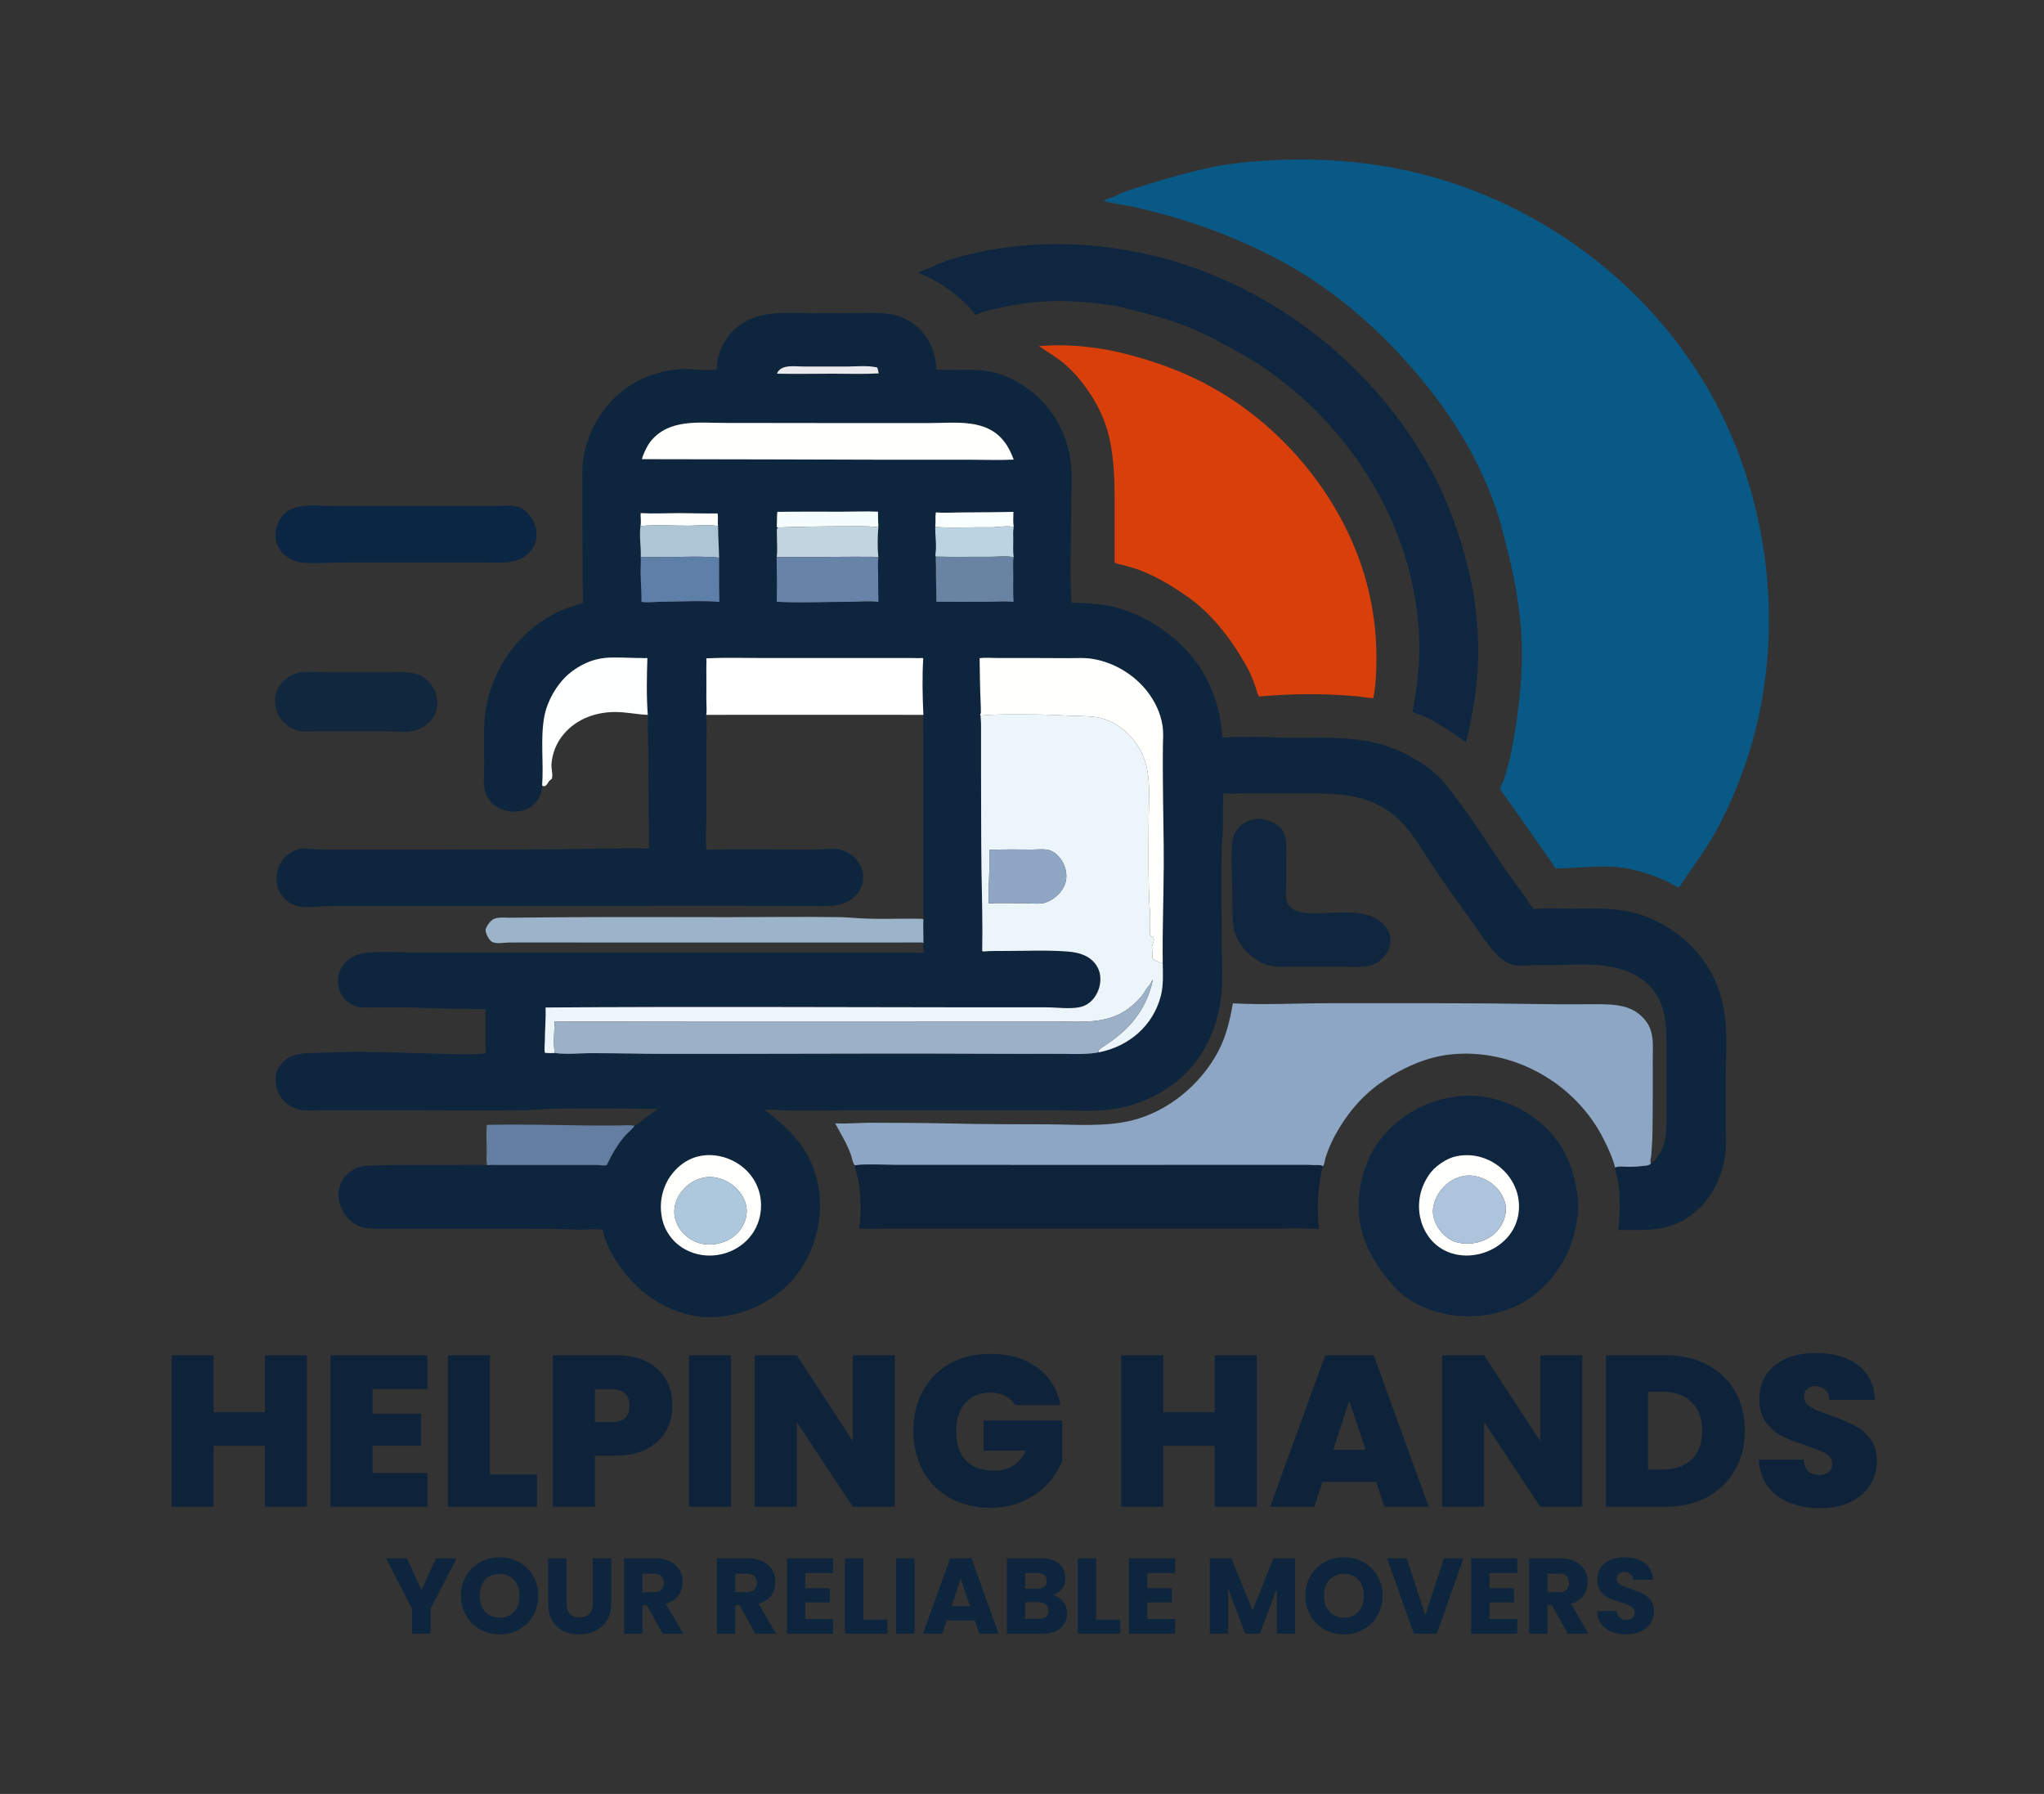 <svg xmlns="http://www.w3.org/2000/svg" version="1.1" xmlns:xlink="http://www.w3.org/1999/xlink" viewBox="0 0 14.278 12.53"><rect x="0" y="0" width="14.278" height="12.53" fill="#333333" stroke="none"/><g transform="matrix(1,0,0,1,1.114,9.45)"><g clip-path="url(#SvgjsClipPath1001)"><g clip-path="url(#SvgjsClipPath100000a748fc-9151-41f7-aad4-e041cbfbd384)"><path d=" M 0.807 -4.567 C 0.811 -4.658 0.887 -4.733 0.974 -4.752 C 1.027 -4.763 1.088 -4.755 1.142 -4.755 C 1.253 -4.755 1.365 -4.755 1.476 -4.755 C 1.534 -4.755 1.592 -4.755 1.65 -4.755 C 1.698 -4.756 1.746 -4.757 1.793 -4.743 C 1.884 -4.716 1.945 -4.624 1.941 -4.53 C 1.937 -4.434 1.858 -4.363 1.768 -4.344 C 1.711 -4.332 1.646 -4.342 1.588 -4.342 C 1.465 -4.342 1.343 -4.342 1.22 -4.342 C 1.167 -4.342 1.113 -4.342 1.059 -4.342 C 1.024 -4.341 0.988 -4.339 0.954 -4.351 C 0.861 -4.382 0.803 -4.469 0.807 -4.567 Z" fill="#11273e" transform="matrix(1,0,0,1,0,0)" fill-rule="evenodd"></path></g><g clip-path="url(#SvgjsClipPath100000a748fc-9151-41f7-aad4-e041cbfbd384)"><path d=" M 0.813 -5.747 C 0.818 -5.77 0.825 -5.792 0.836 -5.812 C 0.907 -5.947 1.074 -5.916 1.201 -5.916 C 1.487 -5.915 1.773 -5.916 2.06 -5.916 C 2.152 -5.916 2.243 -5.916 2.335 -5.916 C 2.383 -5.916 2.433 -5.922 2.481 -5.915 C 2.583 -5.901 2.647 -5.778 2.632 -5.684 C 2.628 -5.661 2.618 -5.639 2.605 -5.619 C 2.524 -5.496 2.377 -5.522 2.25 -5.522 C 1.948 -5.522 1.647 -5.522 1.345 -5.522 C 1.238 -5.522 1.13 -5.515 1.023 -5.518 C 0.901 -5.521 0.788 -5.617 0.813 -5.747 Z" fill="#0b2642" transform="matrix(1,0,0,1,0,0)" fill-rule="evenodd"></path></g><g clip-path="url(#SvgjsClipPath100000a748fc-9151-41f7-aad4-e041cbfbd384)"><path d=" M 5.336 -2.863 C 5.337 -2.918 5.334 -2.973 5.336 -3.027 C 5.339 -3.057 5.335 -3.089 5.335 -3.119 C 5.335 -3.194 5.335 -3.268 5.335 -3.342 C 5.335 -3.589 5.335 -3.836 5.335 -4.083 C 5.335 -4.162 5.335 -4.241 5.335 -4.319 C 5.335 -4.365 5.331 -4.412 5.336 -4.457 C 5.33 -4.586 5.327 -4.722 5.335 -4.852 C 5.327 -4.856 5.313 -4.853 5.304 -4.853 C 5.276 -4.854 5.248 -4.854 5.22 -4.854 C 5.12 -4.854 5.019 -4.854 4.918 -4.854 C 4.68 -4.854 4.442 -4.854 4.204 -4.854 C 4.077 -4.854 3.95 -4.858 3.824 -4.852 C 3.816 -4.853 3.822 -4.838 3.821 -4.832 C 3.82 -4.809 3.82 -4.786 3.82 -4.762 C 3.821 -4.695 3.82 -4.629 3.82 -4.562 C 3.82 -4.528 3.825 -4.49 3.819 -4.457 C 3.826 -4.375 3.82 -4.29 3.82 -4.208 C 3.82 -4.05 3.82 -3.893 3.82 -3.736 C 3.82 -3.663 3.813 -3.587 3.821 -3.515 C 4.03 -3.52 4.238 -3.516 4.446 -3.516 C 4.503 -3.516 4.559 -3.515 4.616 -3.518 C 4.661 -3.52 4.705 -3.526 4.749 -3.517 C 4.895 -3.486 4.974 -3.313 4.865 -3.197 C 4.783 -3.11 4.673 -3.122 4.564 -3.122 C 4.359 -3.123 4.154 -3.123 3.948 -3.123 C 3.227 -3.123 2.506 -3.123 1.784 -3.122 C 1.585 -3.122 1.387 -3.123 1.188 -3.122 C 1.106 -3.122 1.001 -3.097 0.926 -3.135 C 0.78 -3.209 0.784 -3.417 0.92 -3.496 C 0.943 -3.51 0.969 -3.52 0.995 -3.523 C 1.027 -3.526 1.059 -3.52 1.09 -3.518 C 1.14 -3.516 1.19 -3.516 1.24 -3.516 C 1.441 -3.516 1.642 -3.516 1.843 -3.516 C 2.118 -3.516 2.392 -3.515 2.667 -3.517 C 2.917 -3.519 3.167 -3.527 3.418 -3.524 C 3.421 -3.689 3.415 -3.855 3.415 -4.021 C 3.415 -4.134 3.415 -4.247 3.411 -4.361 C 3.41 -4.393 3.414 -4.425 3.411 -4.457 C 3.401 -4.587 3.404 -4.721 3.408 -4.852 C 3.405 -4.856 3.395 -4.853 3.39 -4.853 C 3.374 -4.854 3.357 -4.854 3.341 -4.854 C 3.276 -4.855 3.212 -4.859 3.147 -4.857 C 3.089 -4.855 3.032 -4.843 2.978 -4.818 C 2.935 -4.799 2.893 -4.772 2.857 -4.741 C 2.774 -4.668 2.711 -4.558 2.689 -4.45 C 2.659 -4.291 2.685 -4.124 2.673 -3.964 C 2.673 -3.944 2.668 -3.923 2.662 -3.904 C 2.61 -3.749 2.388 -3.744 2.301 -3.867 C 2.26 -3.924 2.265 -3.986 2.267 -4.053 C 2.269 -4.108 2.268 -4.164 2.267 -4.22 C 2.266 -4.32 2.265 -4.423 2.284 -4.521 C 2.329 -4.755 2.463 -4.968 2.66 -5.103 C 2.712 -5.139 2.767 -5.172 2.827 -5.195 C 2.869 -5.212 2.915 -5.222 2.958 -5.239 C 2.955 -5.444 2.955 -5.649 2.954 -5.853 C 2.954 -5.928 2.955 -6.002 2.954 -6.076 C 2.954 -6.131 2.951 -6.185 2.959 -6.239 C 2.997 -6.489 3.156 -6.715 3.393 -6.813 C 3.479 -6.849 3.56 -6.869 3.655 -6.872 C 3.732 -6.873 3.815 -6.858 3.892 -6.869 C 3.896 -7.02 3.98 -7.152 4.117 -7.216 C 4.261 -7.284 4.433 -7.262 4.588 -7.262 C 4.685 -7.262 4.782 -7.263 4.879 -7.263 C 4.959 -7.263 5.042 -7.269 5.121 -7.253 C 5.251 -7.228 5.358 -7.13 5.401 -7.007 C 5.417 -6.962 5.425 -6.917 5.427 -6.869 C 5.582 -6.857 5.73 -6.888 5.88 -6.834 C 5.942 -6.812 5.999 -6.782 6.053 -6.744 C 6.227 -6.625 6.338 -6.435 6.365 -6.228 C 6.378 -6.129 6.369 -6.025 6.369 -5.926 C 6.369 -5.698 6.359 -5.469 6.37 -5.241 C 6.484 -5.236 6.601 -5.235 6.711 -5.2 C 6.935 -5.128 7.147 -4.978 7.275 -4.778 C 7.365 -4.636 7.415 -4.468 7.424 -4.301 C 7.43 -4.296 7.443 -4.299 7.45 -4.299 C 7.47 -4.301 7.489 -4.302 7.508 -4.302 C 7.589 -4.303 7.67 -4.305 7.751 -4.301 C 8.056 -4.284 8.384 -4.337 8.669 -4.201 C 8.762 -4.156 8.85 -4.106 8.925 -4.035 C 8.984 -3.98 9.028 -3.915 9.077 -3.851 C 9.188 -3.703 9.286 -3.545 9.391 -3.393 C 9.438 -3.324 9.488 -3.256 9.538 -3.189 C 9.557 -3.163 9.576 -3.121 9.601 -3.101 C 9.691 -3.109 9.785 -3.103 9.875 -3.103 C 10.003 -3.103 10.132 -3.11 10.257 -3.085 C 10.481 -3.04 10.686 -2.897 10.81 -2.706 C 10.885 -2.59 10.924 -2.456 10.939 -2.318 C 10.952 -2.192 10.941 -2.06 10.941 -1.933 C 10.941 -1.819 10.941 -1.705 10.941 -1.592 C 10.942 -1.525 10.947 -1.456 10.938 -1.389 C 10.914 -1.213 10.83 -1.05 10.681 -0.949 C 10.636 -0.918 10.582 -0.895 10.53 -0.881 C 10.42 -0.85 10.303 -0.861 10.189 -0.859 C 10.203 -0.965 10.204 -1.073 10.192 -1.178 C 10.187 -1.217 10.171 -1.256 10.168 -1.295 C 10.185 -1.305 10.213 -1.302 10.233 -1.301 C 10.275 -1.3 10.318 -1.3 10.359 -1.306 C 10.377 -1.308 10.407 -1.307 10.418 -1.324 C 10.443 -1.336 10.46 -1.365 10.475 -1.387 C 10.531 -1.47 10.527 -1.568 10.527 -1.664 C 10.528 -1.817 10.528 -1.97 10.527 -2.123 C 10.527 -2.3 10.525 -2.476 10.373 -2.597 C 10.179 -2.75 9.912 -2.707 9.681 -2.709 C 9.645 -2.709 9.608 -2.71 9.572 -2.708 C 9.515 -2.705 9.46 -2.698 9.408 -2.729 C 9.313 -2.788 9.246 -2.904 9.182 -2.993 C 9.081 -3.133 8.979 -3.273 8.884 -3.417 C 8.8 -3.543 8.727 -3.679 8.603 -3.772 C 8.436 -3.897 8.24 -3.909 8.039 -3.909 C 7.902 -3.909 7.764 -3.909 7.626 -3.909 C 7.561 -3.909 7.495 -3.905 7.431 -3.909 C 7.427 -3.826 7.43 -3.743 7.428 -3.66 C 7.427 -3.616 7.421 -3.573 7.42 -3.529 C 7.416 -3.311 7.42 -3.094 7.42 -2.877 C 7.42 -2.751 7.43 -2.622 7.417 -2.497 C 7.403 -2.364 7.363 -2.236 7.296 -2.119 C 7.164 -1.89 6.925 -1.745 6.667 -1.704 C 6.532 -1.683 6.392 -1.695 6.256 -1.696 C 5.815 -1.697 5.373 -1.695 4.932 -1.696 C 4.696 -1.696 4.457 -1.685 4.222 -1.702 C 4.35 -1.606 4.47 -1.499 4.541 -1.354 C 4.682 -1.07 4.612 -0.698 4.389 -0.476 C 4.265 -0.352 4.088 -0.27 3.913 -0.253 C 3.648 -0.227 3.394 -0.367 3.238 -0.574 C 3.176 -0.657 3.115 -0.757 3.096 -0.86 C 3.055 -0.87 2.998 -0.861 2.955 -0.861 C 2.867 -0.862 2.778 -0.867 2.689 -0.867 C 2.405 -0.869 2.121 -0.869 1.837 -0.869 C 1.747 -0.869 1.658 -0.869 1.568 -0.869 C 1.515 -0.869 1.458 -0.863 1.407 -0.882 C 1.253 -0.936 1.189 -1.15 1.324 -1.259 C 1.342 -1.274 1.363 -1.288 1.385 -1.296 C 1.421 -1.31 1.461 -1.307 1.499 -1.309 C 1.564 -1.312 1.628 -1.313 1.693 -1.313 C 1.822 -1.313 1.951 -1.313 2.079 -1.313 C 2.149 -1.313 2.221 -1.318 2.29 -1.311 C 2.312 -1.316 2.338 -1.313 2.361 -1.313 C 2.405 -1.313 2.449 -1.313 2.492 -1.313 C 2.63 -1.313 2.768 -1.313 2.906 -1.313 C 2.958 -1.313 3.01 -1.313 3.063 -1.313 C 3.078 -1.312 3.113 -1.305 3.125 -1.313 C 3.157 -1.382 3.195 -1.448 3.244 -1.508 C 3.267 -1.536 3.298 -1.558 3.319 -1.587 C 3.356 -1.608 3.387 -1.638 3.422 -1.663 C 3.437 -1.673 3.452 -1.683 3.467 -1.694 C 3.479 -1.703 3.482 -1.699 3.477 -1.704 C 3.233 -1.708 2.989 -1.71 2.745 -1.706 C 2.681 -1.705 2.618 -1.696 2.554 -1.695 C 2.18 -1.692 1.805 -1.696 1.43 -1.696 C 1.33 -1.696 1.229 -1.695 1.129 -1.695 C 1.074 -1.696 1.014 -1.688 0.961 -1.704 C 0.868 -1.731 0.809 -1.819 0.81 -1.914 C 0.811 -1.937 0.816 -1.961 0.827 -1.982 C 0.892 -2.113 1.038 -2.092 1.16 -2.098 C 1.415 -2.111 1.673 -2.096 1.929 -2.091 C 2.044 -2.088 2.163 -2.081 2.278 -2.092 C 2.281 -2.116 2.277 -2.142 2.277 -2.166 C 2.277 -2.219 2.277 -2.272 2.277 -2.324 C 2.277 -2.344 2.277 -2.363 2.277 -2.382 C 2.277 -2.388 2.278 -2.4 2.276 -2.404 C 2.225 -2.398 2.17 -2.404 2.119 -2.404 C 1.968 -2.403 1.817 -2.414 1.666 -2.414 C 1.608 -2.414 1.55 -2.415 1.492 -2.413 C 1.448 -2.413 1.401 -2.409 1.359 -2.426 C 1.261 -2.465 1.219 -2.586 1.265 -2.68 C 1.297 -2.744 1.366 -2.787 1.436 -2.794 C 1.554 -2.807 1.679 -2.798 1.798 -2.797 C 2.007 -2.797 2.217 -2.798 2.427 -2.797 C 3.048 -2.796 3.668 -2.798 4.289 -2.797 C 4.545 -2.797 4.8 -2.797 5.056 -2.797 C 5.124 -2.797 5.192 -2.797 5.259 -2.797 C 5.278 -2.797 5.321 -2.789 5.337 -2.798 C 5.335 -2.82 5.335 -2.842 5.336 -2.863 Z M 7.008 -2.726 C 7.005 -2.951 7.014 -3.176 7.015 -3.401 C 7.016 -3.6 7.01 -3.799 7.009 -3.998 C 7.008 -4.076 7.009 -4.155 7.009 -4.233 C 7.01 -4.283 7.014 -4.334 7.006 -4.384 C 6.993 -4.469 6.954 -4.55 6.902 -4.618 C 6.808 -4.74 6.663 -4.826 6.511 -4.849 C 6.459 -4.857 6.406 -4.853 6.354 -4.853 C 6.269 -4.853 6.184 -4.854 6.099 -4.854 C 6.016 -4.854 5.933 -4.854 5.85 -4.854 C 5.81 -4.854 5.768 -4.858 5.729 -4.853 C 5.731 -4.752 5.731 -4.649 5.736 -4.548 C 5.738 -4.523 5.737 -4.498 5.738 -4.473 C 5.738 -4.466 5.731 -4.459 5.734 -4.453 C 5.735 -4.451 5.748 -4.453 5.75 -4.453 C 5.746 -4.453 5.741 -4.455 5.738 -4.453 C 5.734 -4.451 5.737 -4.434 5.737 -4.431 C 5.739 -4.409 5.739 -4.387 5.739 -4.365 C 5.739 -4.267 5.739 -4.168 5.739 -4.07 C 5.74 -3.838 5.739 -3.606 5.742 -3.375 C 5.745 -3.186 5.751 -2.997 5.747 -2.807 C 5.758 -2.802 5.78 -2.807 5.792 -2.807 C 5.829 -2.808 5.865 -2.808 5.902 -2.808 C 6.049 -2.808 6.198 -2.815 6.345 -2.804 C 6.433 -2.797 6.52 -2.769 6.559 -2.681 C 6.601 -2.583 6.543 -2.44 6.432 -2.416 C 6.358 -2.4 6.272 -2.414 6.197 -2.414 C 6.035 -2.414 5.874 -2.414 5.712 -2.414 C 4.707 -2.415 3.702 -2.42 2.697 -2.413 C 2.7 -2.336 2.692 -2.259 2.692 -2.182 C 2.692 -2.155 2.686 -2.121 2.693 -2.096 C 2.715 -2.094 2.739 -2.094 2.761 -2.095 C 2.852 -2.083 2.942 -2.095 3.033 -2.094 C 3.196 -2.094 3.359 -2.089 3.522 -2.089 C 4.031 -2.088 4.54 -2.091 5.05 -2.091 C 5.38 -2.092 5.71 -2.089 6.04 -2.089 C 6.135 -2.089 6.231 -2.09 6.326 -2.089 C 6.404 -2.088 6.486 -2.085 6.563 -2.1 C 6.772 -2.142 6.941 -2.285 6.995 -2.495 C 7.014 -2.571 7.009 -2.648 7.008 -2.726 Z M 3.36 -5.776 C 3.35 -5.705 3.365 -5.63 3.362 -5.559 C 3.364 -5.521 3.36 -5.482 3.361 -5.444 C 3.362 -5.378 3.368 -5.313 3.367 -5.246 C 3.411 -5.239 3.463 -5.247 3.509 -5.247 C 3.642 -5.247 3.779 -5.257 3.911 -5.246 C 3.908 -5.348 3.91 -5.451 3.909 -5.553 C 3.908 -5.627 3.902 -5.701 3.902 -5.775 C 3.897 -5.804 3.905 -5.836 3.898 -5.864 C 3.81 -5.862 3.721 -5.866 3.633 -5.866 C 3.543 -5.866 3.451 -5.861 3.361 -5.866 C 3.36 -5.838 3.366 -5.803 3.36 -5.776 Z M 3.377 -6.266 C 3.375 -6.258 3.372 -6.251 3.37 -6.243 C 3.952 -6.243 4.534 -6.24 5.115 -6.239 C 5.301 -6.239 5.487 -6.239 5.673 -6.239 C 5.77 -6.239 5.87 -6.235 5.967 -6.24 C 5.95 -6.284 5.931 -6.327 5.902 -6.364 C 5.777 -6.529 5.56 -6.495 5.377 -6.495 C 4.901 -6.495 4.424 -6.495 3.948 -6.496 C 3.767 -6.496 3.563 -6.526 3.433 -6.37 C 3.408 -6.339 3.392 -6.303 3.377 -6.266 Z M 3.508 -1.086 C 3.499 -1.035 3.501 -0.984 3.512 -0.934 C 3.521 -0.893 3.538 -0.856 3.562 -0.822 C 3.585 -0.788 3.615 -0.76 3.648 -0.738 C 3.857 -0.602 4.154 -0.718 4.197 -0.97 C 4.212 -1.056 4.195 -1.145 4.147 -1.218 C 4.054 -1.362 3.847 -1.429 3.693 -1.346 C 3.641 -1.319 3.6 -1.279 3.566 -1.231 C 3.537 -1.188 3.517 -1.137 3.508 -1.086 Z M 4.328 -5.766 C 4.305 -5.766 4.314 -5.733 4.313 -5.714 C 4.312 -5.664 4.319 -5.608 4.311 -5.559 C 4.313 -5.455 4.314 -5.351 4.312 -5.247 C 4.482 -5.237 4.656 -5.247 4.827 -5.247 C 4.89 -5.247 4.959 -5.254 5.022 -5.246 C 5.02 -5.31 5.021 -5.376 5.02 -5.44 C 5.02 -5.479 5.016 -5.52 5.022 -5.558 C 5.014 -5.627 5.016 -5.705 5.022 -5.775 C 5.019 -5.808 5.02 -5.842 5.019 -5.876 C 4.936 -5.88 4.851 -5.876 4.768 -5.876 C 4.617 -5.876 4.466 -5.877 4.316 -5.875 C 4.313 -5.851 4.314 -5.826 4.313 -5.802 C 4.313 -5.795 4.311 -5.775 4.313 -5.77 C 4.317 -5.758 4.323 -5.77 4.328 -5.766 Z M 4.322 -6.856 C 4.316 -6.846 4.319 -6.852 4.314 -6.84 C 4.443 -6.837 4.573 -6.84 4.702 -6.84 C 4.809 -6.84 4.917 -6.836 5.024 -6.842 C 5.022 -6.857 5.018 -6.869 5.014 -6.883 C 4.951 -6.898 4.876 -6.891 4.812 -6.89 C 4.707 -6.889 4.601 -6.891 4.496 -6.89 C 4.44 -6.89 4.358 -6.905 4.322 -6.856 Z M 5.419 -5.769 C 5.418 -5.717 5.426 -5.665 5.424 -5.613 C 5.424 -5.606 5.417 -5.568 5.422 -5.563 C 5.426 -5.56 5.432 -5.563 5.436 -5.562 C 5.432 -5.561 5.427 -5.563 5.424 -5.561 C 5.423 -5.56 5.422 -5.547 5.422 -5.544 C 5.422 -5.526 5.424 -5.507 5.424 -5.488 C 5.423 -5.408 5.427 -5.327 5.427 -5.247 C 5.546 -5.246 5.665 -5.247 5.784 -5.247 C 5.844 -5.247 5.906 -5.252 5.966 -5.246 C 5.962 -5.31 5.964 -5.376 5.964 -5.44 C 5.964 -5.479 5.96 -5.52 5.967 -5.558 C 5.961 -5.597 5.964 -5.637 5.964 -5.676 C 5.964 -5.706 5.961 -5.739 5.967 -5.769 C 5.962 -5.803 5.964 -5.84 5.965 -5.875 C 5.848 -5.872 5.731 -5.872 5.613 -5.871 C 5.551 -5.871 5.485 -5.866 5.423 -5.871 C 5.418 -5.838 5.423 -5.802 5.419 -5.769 Z" fill="#0e253e" transform="matrix(1,0,0,1,0,0)" fill-rule="evenodd"></path></g><g clip-path="url(#SvgjsClipPath100000a748fc-9151-41f7-aad4-e041cbfbd384)"><path d=" M 5.336 -3.027 C 5.334 -2.973 5.337 -2.918 5.336 -2.863 C 5.329 -2.87 5.309 -2.867 5.299 -2.867 C 5.262 -2.868 5.224 -2.867 5.187 -2.867 C 5.039 -2.867 4.89 -2.867 4.741 -2.867 C 4.151 -2.867 3.561 -2.867 2.971 -2.867 C 2.794 -2.867 2.617 -2.868 2.44 -2.867 C 2.409 -2.866 2.355 -2.856 2.326 -2.87 C 2.308 -2.879 2.294 -2.903 2.286 -2.921 C 2.282 -2.932 2.278 -2.943 2.278 -2.956 C 2.284 -2.982 2.313 -3.023 2.339 -3.033 C 2.371 -3.045 2.414 -3.04 2.447 -3.04 C 2.607 -3.042 2.768 -3.043 2.928 -3.044 C 3.277 -3.046 3.626 -3.044 3.974 -3.044 C 4.233 -3.044 4.493 -3.048 4.752 -3.044 C 4.813 -3.043 4.873 -3.036 4.934 -3.034 C 5.018 -3.031 5.103 -3.033 5.187 -3.033 C 5.224 -3.033 5.261 -3.034 5.299 -3.033 C 5.309 -3.032 5.329 -3.036 5.336 -3.027 Z" fill="#9cb4c9" transform="matrix(1,0,0,1,0,0)" fill-rule="evenodd"></path></g><g clip-path="url(#SvgjsClipPath100000a748fc-9151-41f7-aad4-e041cbfbd384)"><path d=" M 3.319 -1.587 C 3.298 -1.558 3.267 -1.536 3.244 -1.508 C 3.195 -1.448 3.157 -1.382 3.125 -1.313 C 3.113 -1.305 3.078 -1.312 3.063 -1.313 C 3.01 -1.313 2.958 -1.313 2.906 -1.313 C 2.768 -1.313 2.63 -1.313 2.492 -1.313 C 2.449 -1.313 2.405 -1.313 2.361 -1.313 C 2.338 -1.313 2.312 -1.316 2.29 -1.311 C 2.28 -1.339 2.286 -1.378 2.286 -1.408 C 2.286 -1.469 2.28 -1.533 2.287 -1.593 C 2.518 -1.599 2.749 -1.592 2.98 -1.589 C 3.054 -1.589 3.127 -1.588 3.201 -1.589 C 3.239 -1.589 3.281 -1.594 3.319 -1.587 Z" fill="#637ea1" transform="matrix(1,0,0,1,0,0)" fill-rule="evenodd"></path></g><g clip-path="url(#SvgjsClipPath100000a748fc-9151-41f7-aad4-e041cbfbd384)"><path d=" M 3.411 -4.457 C 3.335 -4.46 3.259 -4.477 3.182 -4.477 C 3.047 -4.476 2.916 -4.43 2.826 -4.325 C 2.774 -4.265 2.744 -4.191 2.738 -4.111 C 2.736 -4.082 2.75 -4.039 2.741 -4.013 C 2.738 -4.005 2.729 -4.003 2.724 -3.997 C 2.711 -3.982 2.699 -3.945 2.673 -3.964 C 2.685 -4.124 2.659 -4.291 2.689 -4.45 C 2.711 -4.558 2.774 -4.668 2.857 -4.741 C 2.893 -4.772 2.935 -4.799 2.978 -4.818 C 3.032 -4.843 3.089 -4.855 3.147 -4.857 C 3.212 -4.859 3.276 -4.855 3.341 -4.854 C 3.357 -4.854 3.374 -4.854 3.39 -4.853 C 3.395 -4.853 3.405 -4.856 3.408 -4.852 C 3.404 -4.721 3.401 -4.587 3.411 -4.457 Z" fill="#fcfffe" transform="matrix(1,0,0,1,0,0)" fill-rule="evenodd"></path></g><g clip-path="url(#SvgjsClipPath100000a748fc-9151-41f7-aad4-e041cbfbd384)"><path d=" M 5.75 -4.453 C 5.864 -4.463 5.978 -4.46 6.092 -4.46 C 6.191 -4.46 6.287 -4.454 6.385 -4.45 C 6.458 -4.447 6.532 -4.451 6.602 -4.427 C 6.707 -4.392 6.794 -4.312 6.848 -4.218 C 6.872 -4.176 6.888 -4.13 6.898 -4.083 C 6.922 -3.965 6.91 -3.841 6.91 -3.723 C 6.909 -3.505 6.905 -3.288 6.919 -3.071 C 6.921 -3.036 6.92 -3.001 6.92 -2.966 C 6.92 -2.952 6.916 -2.931 6.921 -2.918 C 6.926 -2.904 6.945 -2.909 6.946 -2.891 C 6.948 -2.872 6.936 -2.857 6.933 -2.839 C 6.931 -2.824 6.936 -2.808 6.937 -2.792 C 6.937 -2.781 6.933 -2.765 6.94 -2.755 C 6.949 -2.739 6.973 -2.736 6.988 -2.727 C 6.994 -2.726 7.007 -2.728 7.008 -2.726 C 7.009 -2.648 7.014 -2.571 6.995 -2.495 C 6.941 -2.285 6.772 -2.142 6.563 -2.1 C 6.547 -2.11 6.58 -2.132 6.588 -2.137 C 6.636 -2.167 6.682 -2.201 6.725 -2.239 C 6.833 -2.334 6.906 -2.457 6.937 -2.597 C 6.946 -2.63 6.925 -2.579 6.914 -2.567 C 6.892 -2.545 6.878 -2.512 6.857 -2.488 C 6.791 -2.41 6.708 -2.355 6.609 -2.332 C 6.494 -2.305 6.373 -2.315 6.256 -2.316 C 6.068 -2.316 5.88 -2.316 5.692 -2.316 C 4.715 -2.316 3.737 -2.318 2.76 -2.314 C 2.759 -2.242 2.75 -2.166 2.761 -2.095 C 2.739 -2.094 2.715 -2.094 2.693 -2.096 C 2.686 -2.121 2.692 -2.155 2.692 -2.182 C 2.692 -2.259 2.7 -2.336 2.697 -2.413 C 3.702 -2.42 4.707 -2.415 5.712 -2.414 C 5.874 -2.414 6.035 -2.414 6.197 -2.414 C 6.272 -2.414 6.358 -2.4 6.432 -2.416 C 6.543 -2.44 6.601 -2.583 6.559 -2.681 C 6.52 -2.769 6.433 -2.797 6.345 -2.804 C 6.198 -2.815 6.049 -2.808 5.902 -2.808 C 5.865 -2.808 5.829 -2.808 5.792 -2.807 C 5.78 -2.807 5.758 -2.802 5.747 -2.807 C 5.751 -2.997 5.745 -3.186 5.742 -3.375 C 5.739 -3.606 5.74 -3.838 5.739 -4.07 C 5.739 -4.168 5.739 -4.267 5.739 -4.365 C 5.739 -4.387 5.739 -4.409 5.737 -4.431 C 5.737 -4.434 5.734 -4.451 5.738 -4.453 C 5.741 -4.455 5.746 -4.453 5.75 -4.453 Z M 5.798 -3.4 C 5.794 -3.313 5.792 -3.227 5.792 -3.141 C 5.881 -3.145 5.97 -3.141 6.059 -3.141 C 6.104 -3.14 6.158 -3.132 6.2 -3.15 C 6.257 -3.174 6.307 -3.221 6.327 -3.28 C 6.354 -3.362 6.309 -3.467 6.233 -3.505 C 6.191 -3.525 6.141 -3.516 6.096 -3.516 C 5.996 -3.517 5.897 -3.518 5.798 -3.514 C 5.799 -3.476 5.8 -3.438 5.798 -3.4 Z" fill="#ecf5f9" transform="matrix(1,0,0,1,0,0)" fill-rule="evenodd"></path></g><g clip-path="url(#SvgjsClipPath100000a748fc-9151-41f7-aad4-e041cbfbd384)"><path d=" M 6.563 -2.1 C 6.486 -2.085 6.404 -2.088 6.326 -2.089 C 6.231 -2.09 6.135 -2.089 6.04 -2.089 C 5.71 -2.089 5.38 -2.092 5.05 -2.091 C 4.54 -2.091 4.031 -2.088 3.522 -2.089 C 3.359 -2.089 3.196 -2.094 3.033 -2.094 C 2.942 -2.095 2.852 -2.083 2.761 -2.095 C 2.75 -2.166 2.759 -2.242 2.76 -2.314 C 3.737 -2.318 4.715 -2.316 5.692 -2.316 C 5.88 -2.316 6.068 -2.316 6.256 -2.316 C 6.373 -2.315 6.494 -2.305 6.609 -2.332 C 6.708 -2.355 6.791 -2.41 6.857 -2.488 C 6.878 -2.512 6.892 -2.545 6.914 -2.567 C 6.925 -2.579 6.946 -2.63 6.937 -2.597 C 6.906 -2.457 6.833 -2.334 6.725 -2.239 C 6.682 -2.201 6.636 -2.167 6.588 -2.137 C 6.58 -2.132 6.547 -2.11 6.563 -2.1 Z" fill="#9cb1c7" transform="matrix(1,0,0,1,0,0)" fill-rule="evenodd"></path></g><g clip-path="url(#SvgjsClipPath100000a748fc-9151-41f7-aad4-e041cbfbd384)"><path d=" M 3.902 -5.775 C 3.839 -5.789 3.763 -5.778 3.699 -5.778 C 3.587 -5.778 3.472 -5.786 3.36 -5.776 C 3.366 -5.803 3.36 -5.838 3.361 -5.866 C 3.451 -5.861 3.543 -5.866 3.633 -5.866 C 3.721 -5.866 3.81 -5.862 3.898 -5.864 C 3.905 -5.836 3.897 -5.804 3.902 -5.775 Z" fill="#fdfffd" transform="matrix(1,0,0,1,0,0)" fill-rule="evenodd"></path></g><g clip-path="url(#SvgjsClipPath100000a748fc-9151-41f7-aad4-e041cbfbd384)"><path d=" M 3.36 -5.776 C 3.472 -5.786 3.587 -5.778 3.699 -5.778 C 3.763 -5.778 3.839 -5.789 3.902 -5.775 C 3.902 -5.701 3.908 -5.627 3.909 -5.553 C 3.894 -5.559 3.873 -5.558 3.856 -5.559 C 3.816 -5.561 3.776 -5.562 3.736 -5.562 C 3.612 -5.56 3.486 -5.557 3.362 -5.559 C 3.365 -5.63 3.35 -5.705 3.36 -5.776 Z" fill="#adc6d6" transform="matrix(1,0,0,1,0,0)" fill-rule="evenodd"></path></g><g clip-path="url(#SvgjsClipPath100000a748fc-9151-41f7-aad4-e041cbfbd384)"><path d=" M 3.362 -5.559 C 3.486 -5.557 3.612 -5.56 3.736 -5.562 C 3.776 -5.562 3.816 -5.561 3.856 -5.559 C 3.873 -5.558 3.894 -5.559 3.909 -5.553 C 3.91 -5.451 3.908 -5.348 3.911 -5.246 C 3.779 -5.257 3.642 -5.247 3.509 -5.247 C 3.463 -5.247 3.411 -5.239 3.367 -5.246 C 3.368 -5.313 3.362 -5.378 3.361 -5.444 C 3.36 -5.482 3.364 -5.521 3.362 -5.559 Z" fill="#5e7fa7" transform="matrix(1,0,0,1,0,0)" fill-rule="evenodd"></path></g><g clip-path="url(#SvgjsClipPath100000a748fc-9151-41f7-aad4-e041cbfbd384)"><path d=" M 3.377 -6.266 C 3.392 -6.303 3.408 -6.339 3.433 -6.37 C 3.563 -6.526 3.767 -6.496 3.948 -6.496 C 4.424 -6.495 4.901 -6.495 5.377 -6.495 C 5.56 -6.495 5.777 -6.529 5.902 -6.364 C 5.931 -6.327 5.95 -6.284 5.967 -6.24 C 5.87 -6.235 5.77 -6.239 5.673 -6.239 C 5.487 -6.239 5.301 -6.239 5.115 -6.239 C 4.534 -6.24 3.952 -6.243 3.37 -6.243 C 3.372 -6.251 3.375 -6.258 3.377 -6.266 Z" fill="#fffffe" transform="matrix(1,0,0,1,0,0)" fill-rule="evenodd"></path></g><g clip-path="url(#SvgjsClipPath100000a748fc-9151-41f7-aad4-e041cbfbd384)"><path d=" M 3.508 -1.086 C 3.517 -1.137 3.537 -1.188 3.566 -1.231 C 3.6 -1.279 3.641 -1.319 3.693 -1.346 C 3.847 -1.429 4.054 -1.362 4.147 -1.218 C 4.195 -1.145 4.212 -1.056 4.197 -0.97 C 4.154 -0.718 3.857 -0.602 3.648 -0.738 C 3.615 -0.76 3.585 -0.788 3.562 -0.822 C 3.538 -0.856 3.521 -0.893 3.512 -0.934 C 3.501 -0.984 3.499 -1.035 3.508 -1.086 Z M 3.599 -1.02 C 3.577 -0.894 3.683 -0.776 3.805 -0.76 C 3.939 -0.742 4.079 -0.824 4.1 -0.963 C 4.121 -1.107 3.976 -1.232 3.839 -1.229 C 3.724 -1.226 3.618 -1.133 3.599 -1.02 Z" fill="#fefffd" transform="matrix(1,0,0,1,0,0)" fill-rule="evenodd"></path></g><g clip-path="url(#SvgjsClipPath100000a748fc-9151-41f7-aad4-e041cbfbd384)"><path d=" M 3.599 -1.02 C 3.618 -1.133 3.724 -1.226 3.839 -1.229 C 3.976 -1.232 4.121 -1.107 4.1 -0.963 C 4.079 -0.824 3.939 -0.742 3.805 -0.76 C 3.683 -0.776 3.577 -0.894 3.599 -1.02 Z" fill="#adc7dc" transform="matrix(1,0,0,1,0,0)" fill-rule="evenodd"></path></g><g clip-path="url(#SvgjsClipPath100000a748fc-9151-41f7-aad4-e041cbfbd384)"><path d=" M 5.336 -4.457 C 4.831 -4.457 4.325 -4.458 3.819 -4.457 C 3.825 -4.49 3.82 -4.528 3.82 -4.562 C 3.82 -4.629 3.821 -4.695 3.82 -4.762 C 3.82 -4.786 3.82 -4.809 3.821 -4.832 C 3.822 -4.838 3.816 -4.853 3.824 -4.852 C 3.95 -4.858 4.077 -4.854 4.204 -4.854 C 4.442 -4.854 4.68 -4.854 4.918 -4.854 C 5.019 -4.854 5.12 -4.854 5.22 -4.854 C 5.248 -4.854 5.276 -4.854 5.304 -4.853 C 5.313 -4.853 5.327 -4.856 5.335 -4.852 C 5.327 -4.722 5.33 -4.586 5.336 -4.457 Z" fill="#ffffff" transform="matrix(1,0,0,1,0,0)" fill-rule="evenodd"></path></g><g clip-path="url(#SvgjsClipPath100000a748fc-9151-41f7-aad4-e041cbfbd384)"><path d=" M 5.022 -5.775 C 5.002 -5.765 4.976 -5.773 4.955 -5.773 C 4.908 -5.775 4.861 -5.774 4.813 -5.774 C 4.652 -5.774 4.489 -5.772 4.328 -5.766 C 4.323 -5.77 4.317 -5.758 4.313 -5.77 C 4.311 -5.775 4.313 -5.795 4.313 -5.802 C 4.314 -5.826 4.313 -5.851 4.316 -5.875 C 4.466 -5.877 4.617 -5.876 4.768 -5.876 C 4.851 -5.876 4.936 -5.88 5.019 -5.876 C 5.02 -5.842 5.019 -5.808 5.022 -5.775 Z" fill="#f5fefd" transform="matrix(1,0,0,1,0,0)" fill-rule="evenodd"></path></g><g clip-path="url(#SvgjsClipPath100000a748fc-9151-41f7-aad4-e041cbfbd384)"><path d=" M 4.328 -5.766 C 4.489 -5.772 4.652 -5.774 4.813 -5.774 C 4.861 -5.774 4.908 -5.775 4.955 -5.773 C 4.976 -5.773 5.002 -5.765 5.022 -5.775 C 5.016 -5.705 5.014 -5.627 5.022 -5.558 C 4.998 -5.563 4.97 -5.56 4.945 -5.561 C 4.89 -5.562 4.835 -5.561 4.781 -5.561 C 4.624 -5.56 4.468 -5.559 4.311 -5.559 C 4.319 -5.608 4.312 -5.664 4.313 -5.714 C 4.314 -5.733 4.305 -5.766 4.328 -5.766 Z" fill="#c3d4e1" transform="matrix(1,0,0,1,0,0)" fill-rule="evenodd"></path></g><g clip-path="url(#SvgjsClipPath100000a748fc-9151-41f7-aad4-e041cbfbd384)"><path d=" M 4.311 -5.559 C 4.468 -5.559 4.624 -5.56 4.781 -5.561 C 4.835 -5.561 4.89 -5.562 4.945 -5.561 C 4.97 -5.56 4.998 -5.563 5.022 -5.558 C 5.016 -5.52 5.02 -5.479 5.02 -5.44 C 5.021 -5.376 5.02 -5.31 5.022 -5.246 C 4.959 -5.254 4.89 -5.247 4.827 -5.247 C 4.656 -5.247 4.482 -5.237 4.312 -5.247 C 4.314 -5.351 4.313 -5.455 4.311 -5.559 Z" fill="#6784a8" transform="matrix(1,0,0,1,0,0)" fill-rule="evenodd"></path></g><g clip-path="url(#SvgjsClipPath100000a748fc-9151-41f7-aad4-e041cbfbd384)"><path d=" M 4.322 -6.856 C 4.358 -6.905 4.44 -6.89 4.496 -6.89 C 4.601 -6.891 4.707 -6.889 4.812 -6.89 C 4.876 -6.891 4.951 -6.898 5.014 -6.883 C 5.018 -6.869 5.022 -6.857 5.024 -6.842 C 4.917 -6.836 4.809 -6.84 4.702 -6.84 C 4.573 -6.84 4.443 -6.837 4.314 -6.84 C 4.319 -6.852 4.316 -6.846 4.322 -6.856 Z" fill="#eae9ec" transform="matrix(1,0,0,1,0,0)" fill-rule="evenodd"></path></g><g clip-path="url(#SvgjsClipPath100000a748fc-9151-41f7-aad4-e041cbfbd384)"><path d=" M 10.418 -1.324 C 10.407 -1.307 10.377 -1.308 10.359 -1.306 C 10.318 -1.3 10.275 -1.3 10.233 -1.301 C 10.213 -1.302 10.185 -1.305 10.168 -1.295 C 10.152 -1.361 10.121 -1.427 10.091 -1.487 C 9.896 -1.883 9.457 -2.132 9.017 -2.085 C 8.842 -2.066 8.668 -1.985 8.526 -1.884 C 8.391 -1.788 8.286 -1.659 8.208 -1.513 C 8.183 -1.467 8.163 -1.417 8.146 -1.367 C 8.141 -1.351 8.138 -1.314 8.126 -1.304 C 8.11 -1.316 8.081 -1.311 8.062 -1.312 C 8.009 -1.314 7.955 -1.313 7.902 -1.313 C 7.696 -1.313 7.491 -1.313 7.285 -1.313 C 6.75 -1.313 6.215 -1.312 5.679 -1.313 C 5.502 -1.313 5.325 -1.313 5.148 -1.313 C 5.053 -1.313 4.954 -1.321 4.86 -1.311 C 4.845 -1.314 4.836 -1.369 4.83 -1.384 C 4.802 -1.463 4.759 -1.53 4.72 -1.604 C 4.798 -1.6 4.879 -1.607 4.958 -1.608 C 5.146 -1.608 5.334 -1.607 5.522 -1.603 C 5.749 -1.597 5.976 -1.598 6.204 -1.597 C 6.396 -1.596 6.603 -1.578 6.792 -1.624 C 7.047 -1.687 7.274 -1.876 7.396 -2.107 C 7.451 -2.212 7.478 -2.326 7.498 -2.442 C 7.723 -2.43 7.952 -2.443 8.177 -2.443 C 8.669 -2.443 9.161 -2.445 9.653 -2.437 C 9.779 -2.434 9.906 -2.436 10.033 -2.436 C 10.165 -2.436 10.297 -2.433 10.384 -2.317 C 10.443 -2.239 10.431 -2.143 10.431 -2.051 C 10.431 -1.877 10.432 -1.703 10.429 -1.53 C 10.428 -1.481 10.424 -1.432 10.421 -1.383 C 10.42 -1.364 10.409 -1.342 10.418 -1.324 Z" fill="#8da6c3" transform="matrix(1,0,0,1,0,0)" fill-rule="evenodd"></path></g><g clip-path="url(#SvgjsClipPath100000a748fc-9151-41f7-aad4-e041cbfbd384)"><path d=" M 4.86 -1.311 C 4.954 -1.321 5.053 -1.313 5.148 -1.313 C 5.325 -1.313 5.502 -1.313 5.679 -1.313 C 6.215 -1.312 6.75 -1.313 7.285 -1.313 C 7.491 -1.313 7.696 -1.313 7.902 -1.313 C 7.955 -1.313 8.009 -1.314 8.062 -1.312 C 8.081 -1.311 8.11 -1.316 8.126 -1.304 C 8.091 -1.156 8.082 -1.016 8.1 -0.865 C 7.998 -0.874 7.893 -0.869 7.79 -0.869 C 7.622 -0.869 7.454 -0.869 7.285 -0.869 C 6.752 -0.869 6.219 -0.869 5.686 -0.869 C 5.506 -0.869 5.327 -0.869 5.148 -0.869 C 5.062 -0.869 4.975 -0.864 4.889 -0.869 C 4.9 -0.969 4.901 -1.071 4.887 -1.171 C 4.883 -1.201 4.875 -1.232 4.868 -1.262 C 4.864 -1.278 4.856 -1.295 4.86 -1.311 Z" fill="#0e2339" transform="matrix(1,0,0,1,0,0)" fill-rule="evenodd"></path></g><g clip-path="url(#SvgjsClipPath100000a748fc-9151-41f7-aad4-e041cbfbd384)"><path d=" M 5.312 -7.553 C 5.372 -7.571 5.43 -7.603 5.489 -7.625 C 5.56 -7.651 5.633 -7.669 5.707 -7.685 C 6.123 -7.776 6.558 -7.761 6.971 -7.657 C 7.774 -7.455 8.484 -6.899 8.879 -6.173 C 8.999 -5.953 9.086 -5.712 9.144 -5.469 C 9.221 -5.15 9.235 -4.811 9.173 -4.488 C 9.159 -4.415 9.148 -4.336 9.125 -4.266 C 9.039 -4.328 8.95 -4.388 8.856 -4.437 C 8.823 -4.454 8.786 -4.462 8.753 -4.479 C 8.792 -4.673 8.81 -4.874 8.795 -5.073 C 8.74 -5.789 8.334 -6.44 7.755 -6.854 C 7.651 -6.929 7.539 -6.991 7.426 -7.051 C 7.339 -7.097 7.25 -7.142 7.158 -7.177 C 7.024 -7.228 6.883 -7.264 6.744 -7.299 C 6.645 -7.323 6.543 -7.333 6.442 -7.341 C 6.302 -7.351 6.161 -7.35 6.022 -7.328 C 5.94 -7.314 5.858 -7.299 5.777 -7.279 C 5.758 -7.274 5.739 -7.268 5.721 -7.259 C 5.714 -7.256 5.705 -7.249 5.697 -7.253 C 5.67 -7.294 5.632 -7.329 5.596 -7.362 C 5.51 -7.438 5.405 -7.506 5.297 -7.546 C 5.302 -7.548 5.307 -7.551 5.312 -7.553 Z" fill="#0e263f" transform="matrix(1,0,0,1,0,0)" fill-rule="evenodd"></path></g><g clip-path="url(#SvgjsClipPath100000a748fc-9151-41f7-aad4-e041cbfbd384)"><path d=" M 5.967 -5.769 C 5.919 -5.781 5.862 -5.767 5.813 -5.767 C 5.682 -5.769 5.55 -5.761 5.419 -5.769 C 5.423 -5.802 5.418 -5.838 5.423 -5.871 C 5.485 -5.866 5.551 -5.871 5.613 -5.871 C 5.731 -5.872 5.848 -5.872 5.965 -5.875 C 5.964 -5.84 5.962 -5.803 5.967 -5.769 Z" fill="#f8fffe" transform="matrix(1,0,0,1,0,0)" fill-rule="evenodd"></path></g><g clip-path="url(#SvgjsClipPath100000a748fc-9151-41f7-aad4-e041cbfbd384)"><path d=" M 5.419 -5.769 C 5.55 -5.761 5.682 -5.769 5.813 -5.767 C 5.862 -5.767 5.919 -5.781 5.967 -5.769 C 5.961 -5.739 5.964 -5.706 5.964 -5.676 C 5.964 -5.637 5.961 -5.597 5.967 -5.558 C 5.916 -5.569 5.855 -5.561 5.804 -5.561 C 5.681 -5.562 5.558 -5.559 5.436 -5.562 C 5.432 -5.563 5.426 -5.56 5.422 -5.563 C 5.417 -5.568 5.424 -5.606 5.424 -5.613 C 5.426 -5.665 5.418 -5.717 5.419 -5.769 Z" fill="#bcd4e2" transform="matrix(1,0,0,1,0,0)" fill-rule="evenodd"></path></g><g clip-path="url(#SvgjsClipPath100000a748fc-9151-41f7-aad4-e041cbfbd384)"><path d=" M 5.436 -5.562 C 5.558 -5.559 5.681 -5.562 5.804 -5.561 C 5.855 -5.561 5.916 -5.569 5.967 -5.558 C 5.96 -5.52 5.964 -5.479 5.964 -5.44 C 5.964 -5.376 5.962 -5.31 5.966 -5.246 C 5.906 -5.252 5.844 -5.247 5.784 -5.247 C 5.665 -5.247 5.546 -5.246 5.427 -5.247 C 5.427 -5.327 5.423 -5.408 5.424 -5.488 C 5.424 -5.507 5.422 -5.526 5.422 -5.544 C 5.422 -5.547 5.423 -5.56 5.424 -5.561 C 5.427 -5.563 5.432 -5.561 5.436 -5.562 Z" fill="#6983a3" transform="matrix(1,0,0,1,0,0)" fill-rule="evenodd"></path></g><g clip-path="url(#SvgjsClipPath100000a748fc-9151-41f7-aad4-e041cbfbd384)"><path d=" M 7.008 -2.726 C 7.007 -2.728 6.994 -2.726 6.988 -2.727 C 6.973 -2.736 6.949 -2.739 6.94 -2.755 C 6.933 -2.765 6.937 -2.781 6.937 -2.792 C 6.936 -2.808 6.931 -2.824 6.933 -2.839 C 6.936 -2.857 6.948 -2.872 6.946 -2.891 C 6.945 -2.909 6.926 -2.904 6.921 -2.918 C 6.916 -2.931 6.92 -2.952 6.92 -2.966 C 6.92 -3.001 6.921 -3.036 6.919 -3.071 C 6.905 -3.288 6.909 -3.505 6.91 -3.723 C 6.91 -3.841 6.922 -3.965 6.898 -4.083 C 6.888 -4.13 6.872 -4.176 6.848 -4.218 C 6.794 -4.312 6.707 -4.392 6.602 -4.427 C 6.532 -4.451 6.458 -4.447 6.385 -4.45 C 6.287 -4.454 6.191 -4.46 6.092 -4.46 C 5.978 -4.46 5.864 -4.463 5.75 -4.453 C 5.748 -4.453 5.735 -4.451 5.734 -4.453 C 5.731 -4.459 5.738 -4.466 5.738 -4.473 C 5.737 -4.498 5.738 -4.523 5.736 -4.548 C 5.731 -4.649 5.731 -4.752 5.729 -4.853 C 5.768 -4.858 5.81 -4.854 5.85 -4.854 C 5.933 -4.854 6.016 -4.854 6.099 -4.854 C 6.184 -4.854 6.269 -4.853 6.354 -4.853 C 6.406 -4.853 6.459 -4.857 6.511 -4.849 C 6.663 -4.826 6.808 -4.74 6.902 -4.618 C 6.954 -4.55 6.993 -4.469 7.006 -4.384 C 7.014 -4.334 7.01 -4.283 7.009 -4.233 C 7.009 -4.155 7.008 -4.076 7.009 -3.998 C 7.01 -3.799 7.016 -3.6 7.015 -3.401 C 7.014 -3.176 7.005 -2.951 7.008 -2.726 Z" fill="#fffffd" transform="matrix(1,0,0,1,0,0)" fill-rule="evenodd"></path></g><g clip-path="url(#SvgjsClipPath100000a748fc-9151-41f7-aad4-e041cbfbd384)"><path d=" M 5.798 -3.4 C 5.8 -3.438 5.799 -3.476 5.798 -3.514 C 5.897 -3.518 5.996 -3.517 6.096 -3.516 C 6.141 -3.516 6.191 -3.525 6.233 -3.505 C 6.309 -3.467 6.354 -3.362 6.327 -3.28 C 6.307 -3.221 6.257 -3.174 6.2 -3.15 C 6.158 -3.132 6.104 -3.14 6.059 -3.141 C 5.97 -3.141 5.881 -3.145 5.792 -3.141 C 5.792 -3.227 5.794 -3.313 5.798 -3.4 Z" fill="#8fa7c5" transform="matrix(1,0,0,1,0,0)" fill-rule="evenodd"></path></g><g clip-path="url(#SvgjsClipPath100000a748fc-9151-41f7-aad4-e041cbfbd384)"><path d=" M 6.144 -7.033 C 6.381 -7.051 6.609 -7.021 6.836 -6.955 C 7.043 -6.896 7.243 -6.814 7.427 -6.701 C 7.903 -6.411 8.285 -5.923 8.431 -5.384 C 8.479 -5.207 8.502 -5.027 8.501 -4.844 C 8.5 -4.754 8.497 -4.662 8.479 -4.574 C 8.444 -4.573 8.408 -4.582 8.374 -4.586 C 8.32 -4.591 8.266 -4.594 8.212 -4.597 C 8.036 -4.606 7.855 -4.601 7.68 -4.585 C 7.668 -4.605 7.663 -4.632 7.655 -4.655 C 7.642 -4.694 7.627 -4.732 7.608 -4.769 C 7.507 -4.959 7.363 -5.154 7.187 -5.278 C 7.083 -5.351 6.975 -5.418 6.857 -5.464 C 6.816 -5.48 6.774 -5.492 6.732 -5.503 C 6.715 -5.507 6.685 -5.511 6.672 -5.522 C 6.671 -5.665 6.673 -5.809 6.672 -5.952 C 6.672 -6.126 6.666 -6.307 6.612 -6.474 C 6.574 -6.589 6.51 -6.697 6.435 -6.791 C 6.392 -6.844 6.342 -6.895 6.287 -6.936 C 6.241 -6.971 6.19 -6.998 6.144 -7.033 Z" fill="#d93f0b" transform="matrix(1,0,0,1,0,0)" fill-rule="evenodd"></path></g><g clip-path="url(#SvgjsClipPath100000a748fc-9151-41f7-aad4-e041cbfbd384)"><path d=" M 6.61 -8.057 C 6.668 -8.074 6.723 -8.105 6.781 -8.124 C 6.975 -8.186 7.171 -8.246 7.371 -8.286 C 7.512 -8.314 7.659 -8.325 7.802 -8.332 C 8.197 -8.35 8.597 -8.307 8.975 -8.19 C 9.704 -7.964 10.347 -7.48 10.756 -6.834 C 11.177 -6.169 11.331 -5.33 11.193 -4.557 C 11.137 -4.24 11.024 -3.922 10.87 -3.64 C 10.794 -3.503 10.699 -3.381 10.614 -3.25 C 10.601 -3.253 10.588 -3.264 10.576 -3.27 C 10.552 -3.283 10.527 -3.295 10.502 -3.306 C 10.431 -3.337 10.356 -3.362 10.279 -3.379 C 10.107 -3.417 9.929 -3.386 9.755 -3.384 C 9.737 -3.4 9.724 -3.427 9.711 -3.447 C 9.684 -3.486 9.656 -3.525 9.628 -3.564 C 9.542 -3.69 9.452 -3.813 9.365 -3.938 C 9.368 -3.964 9.386 -3.988 9.394 -4.012 C 9.413 -4.074 9.431 -4.139 9.444 -4.202 C 9.498 -4.488 9.533 -4.775 9.51 -5.066 C 9.494 -5.257 9.459 -5.446 9.41 -5.631 C 9.391 -5.704 9.375 -5.777 9.352 -5.849 C 9.308 -5.988 9.247 -6.128 9.181 -6.258 C 9.069 -6.475 8.923 -6.677 8.764 -6.862 C 8.502 -7.167 8.195 -7.432 7.84 -7.624 C 7.588 -7.76 7.325 -7.865 7.05 -7.943 C 6.961 -7.968 6.87 -7.991 6.779 -8.01 C 6.718 -8.022 6.654 -8.029 6.596 -8.047 C 6.6 -8.05 6.605 -8.054 6.61 -8.057 Z" fill="#095987" transform="matrix(1,0,0,1,0,0)" fill-rule="evenodd"></path></g><g clip-path="url(#SvgjsClipPath100000a748fc-9151-41f7-aad4-e041cbfbd384)"><path d=" M 7.494 -3.571 C 7.514 -3.707 7.655 -3.767 7.774 -3.707 C 7.796 -3.696 7.822 -3.681 7.837 -3.661 C 7.873 -3.61 7.872 -3.552 7.872 -3.493 C 7.872 -3.42 7.871 -3.347 7.871 -3.274 C 7.87 -3.21 7.855 -3.148 7.913 -3.104 C 7.962 -3.067 8.027 -3.072 8.085 -3.072 C 8.199 -3.072 8.329 -3.091 8.439 -3.059 C 8.527 -3.033 8.611 -2.958 8.597 -2.859 C 8.588 -2.788 8.526 -2.724 8.457 -2.706 C 8.397 -2.691 8.33 -2.698 8.269 -2.698 C 8.156 -2.698 8.043 -2.697 7.93 -2.698 C 7.85 -2.698 7.766 -2.689 7.693 -2.728 C 7.609 -2.774 7.535 -2.853 7.509 -2.946 C 7.494 -2.999 7.496 -3.059 7.496 -3.115 C 7.495 -3.173 7.492 -3.231 7.492 -3.29 C 7.491 -3.381 7.48 -3.48 7.494 -3.571 Z" fill="#10263e" transform="matrix(1,0,0,1,0,0)" fill-rule="evenodd"></path></g><g clip-path="url(#SvgjsClipPath100000a748fc-9151-41f7-aad4-e041cbfbd384)"><path d=" M 8.38 -1.105 C 8.394 -1.226 8.432 -1.353 8.501 -1.454 C 8.645 -1.666 8.899 -1.8 9.156 -1.797 C 9.394 -1.794 9.633 -1.666 9.771 -1.473 C 9.825 -1.396 9.862 -1.307 9.884 -1.216 C 9.904 -1.133 9.916 -1.043 9.906 -0.957 C 9.892 -0.834 9.855 -0.72 9.79 -0.615 C 9.724 -0.508 9.628 -0.41 9.518 -0.349 C 9.281 -0.218 8.968 -0.225 8.737 -0.369 C 8.678 -0.406 8.63 -0.456 8.585 -0.509 C 8.513 -0.596 8.449 -0.695 8.413 -0.803 C 8.38 -0.901 8.368 -1.003 8.38 -1.105 Z M 8.8 -1.059 C 8.795 -1.009 8.801 -0.959 8.816 -0.91 C 8.829 -0.869 8.85 -0.831 8.877 -0.797 C 9.064 -0.57 9.467 -0.697 9.495 -0.989 C 9.519 -1.235 9.28 -1.432 9.043 -1.37 C 9.001 -1.358 8.961 -1.334 8.927 -1.307 C 8.894 -1.281 8.868 -1.249 8.848 -1.212 C 8.821 -1.164 8.805 -1.113 8.8 -1.059 Z" fill="#0f2640" transform="matrix(1,0,0,1,0,0)" fill-rule="evenodd"></path></g><g clip-path="url(#SvgjsClipPath100000a748fc-9151-41f7-aad4-e041cbfbd384)"><path d=" M 8.8 -1.059 C 8.805 -1.113 8.821 -1.164 8.848 -1.212 C 8.868 -1.249 8.894 -1.281 8.927 -1.307 C 8.961 -1.334 9.001 -1.358 9.043 -1.37 C 9.28 -1.432 9.519 -1.235 9.495 -0.989 C 9.467 -0.697 9.064 -0.57 8.877 -0.797 C 8.85 -0.831 8.829 -0.869 8.816 -0.91 C 8.801 -0.959 8.795 -1.009 8.8 -1.059 Z M 8.897 -1.014 C 8.882 -0.914 8.968 -0.795 9.066 -0.772 C 9.213 -0.737 9.379 -0.817 9.403 -0.977 C 9.424 -1.121 9.271 -1.248 9.135 -1.239 C 9.016 -1.232 8.915 -1.129 8.897 -1.014 Z" fill="#fffffd" transform="matrix(1,0,0,1,0,0)" fill-rule="evenodd"></path></g><g clip-path="url(#SvgjsClipPath100000a748fc-9151-41f7-aad4-e041cbfbd384)"><path d=" M 8.897 -1.014 C 8.915 -1.129 9.016 -1.232 9.135 -1.239 C 9.271 -1.248 9.424 -1.121 9.403 -0.977 C 9.379 -0.817 9.213 -0.737 9.066 -0.772 C 8.968 -0.795 8.882 -0.914 8.897 -1.014 Z" fill="#aec4dc" transform="matrix(1,0,0,1,0,0)" fill-rule="evenodd"></path></g></g><g><path d=" M 1.03 0.016 L 1.03 1.074 L 0.737 1.074 L 0.737 0.649 L 0.378 0.649 L 0.378 1.074 L 0.084 1.074 L 0.084 0.016 L 0.378 0.016 L 0.378 0.414 L 0.737 0.414 L 0.737 0.016 L 1.03 0.016 M 1.489 0.252 L 1.489 0.424 L 1.827 0.424 L 1.827 0.648 L 1.489 0.648 L 1.489 0.838 L 1.872 0.838 L 1.872 1.074 L 1.195 1.074 L 1.195 0.016 L 1.872 0.016 L 1.872 0.252 L 1.489 0.252 M 2.308 0.849 L 2.637 0.849 L 2.637 1.074 L 2.014 1.074 L 2.014 0.016 L 2.308 0.016 L 2.308 0.849 M 3.539 0.544 Q 3.495 0.622 3.406 0.67 Q 3.316 0.717 3.187 0.717 L 3.042 0.717 L 3.042 1.074 L 2.748 1.074 L 2.748 0.016 L 3.187 0.016 Q 3.315 0.016 3.404 0.061 Q 3.493 0.106 3.538 0.186 Q 3.583 0.265 3.583 0.369 Q 3.583 0.465 3.539 0.544 M 3.283 0.369 Q 3.283 0.253 3.159 0.253 L 3.042 0.253 L 3.042 0.483 L 3.159 0.483 Q 3.283 0.483 3.283 0.369 M 3.993 0.016 L 3.993 1.074 L 3.699 1.074 L 3.699 0.016 L 3.993 0.016 M 5.137 1.074 L 4.843 1.074 L 4.452 0.483 L 4.452 1.074 L 4.158 1.074 L 4.158 0.016 L 4.452 0.016 L 4.843 0.615 L 4.843 0.016 L 5.137 0.016 L 5.137 1.074 M 5.977 0.364 Q 5.952 0.322 5.908 0.3 Q 5.863 0.277 5.803 0.277 Q 5.692 0.277 5.629 0.349 Q 5.565 0.421 5.565 0.543 Q 5.565 0.679 5.633 0.751 Q 5.701 0.822 5.832 0.822 Q 5.986 0.822 6.052 0.682 L 5.757 0.682 L 5.757 0.471 L 6.306 0.471 L 6.306 0.756 Q 6.271 0.84 6.205 0.913 Q 6.138 0.987 6.036 1.034 Q 5.934 1.081 5.803 1.081 Q 5.644 1.081 5.522 1.013 Q 5.4 0.945 5.333 0.823 Q 5.266 0.7 5.266 0.543 Q 5.266 0.387 5.333 0.265 Q 5.4 0.142 5.521 0.074 Q 5.643 0.006 5.802 0.006 Q 6.001 0.006 6.132 0.102 Q 6.262 0.198 6.294 0.364 L 5.977 0.364 M 7.665 0.016 L 7.665 1.074 L 7.371 1.074 L 7.371 0.649 L 7.012 0.649 L 7.012 1.074 L 6.718 1.074 L 6.718 0.016 L 7.012 0.016 L 7.012 0.414 L 7.371 0.414 L 7.371 0.016 L 7.665 0.016 M 8.499 0.901 L 8.124 0.901 L 8.067 1.074 L 7.758 1.074 L 8.143 0.016 L 8.482 0.016 L 8.866 1.074 L 8.556 1.074 L 8.499 0.901 M 8.425 0.676 L 8.311 0.334 L 8.199 0.676 L 8.425 0.676 M 9.939 1.074 L 9.645 1.074 L 9.253 0.483 L 9.253 1.074 L 8.959 1.074 L 8.959 0.016 L 9.253 0.016 L 9.645 0.615 L 9.645 0.016 L 9.939 0.016 L 9.939 1.074 M 10.814 0.083 Q 10.939 0.15 11.007 0.27 Q 11.074 0.39 11.074 0.544 Q 11.074 0.697 11.006 0.817 Q 10.938 0.937 10.813 1.006 Q 10.687 1.074 10.522 1.074 L 10.104 1.074 L 10.104 0.016 L 10.522 0.016 Q 10.689 0.016 10.814 0.083 M 10.702 0.744 Q 10.776 0.673 10.776 0.544 Q 10.776 0.414 10.702 0.343 Q 10.629 0.271 10.5 0.271 L 10.398 0.271 L 10.398 0.814 L 10.5 0.814 Q 10.629 0.814 10.702 0.744 M 11.299 0.997 Q 11.181 0.909 11.172 0.745 L 11.485 0.745 Q 11.49 0.801 11.518 0.826 Q 11.547 0.852 11.592 0.852 Q 11.632 0.852 11.659 0.832 Q 11.685 0.811 11.685 0.775 Q 11.685 0.729 11.641 0.703 Q 11.598 0.678 11.5 0.646 Q 11.397 0.612 11.333 0.58 Q 11.269 0.547 11.222 0.485 Q 11.175 0.423 11.175 0.322 Q 11.175 0.22 11.226 0.148 Q 11.277 0.075 11.367 0.037 Q 11.457 -2.220446049250313e-16 11.571 -2.220446049250313e-16 Q 11.755 -2.220446049250313e-16 11.866 0.086 Q 11.976 0.172 11.983 0.328 L 11.664 0.328 Q 11.662 0.28 11.635 0.256 Q 11.607 0.232 11.563 0.232 Q 11.53 0.232 11.509 0.252 Q 11.488 0.271 11.488 0.307 Q 11.488 0.337 11.512 0.359 Q 11.535 0.381 11.569 0.397 Q 11.604 0.412 11.671 0.436 Q 11.772 0.471 11.837 0.505 Q 11.902 0.538 11.95 0.599 Q 11.997 0.66 11.997 0.753 Q 11.997 0.847 11.95 0.922 Q 11.902 0.997 11.813 1.041 Q 11.724 1.084 11.602 1.084 Q 11.418 1.084 11.299 0.997" fill="#0e2339" fill-rule="nonzero"></path></g><g><path d=" M 2.076 1.434 L 1.893 1.787 L 1.893 1.961 L 1.765 1.961 L 1.765 1.787 L 1.583 1.434 L 1.728 1.434 L 1.83 1.655 L 1.932 1.434 L 2.076 1.434 M 2.24 1.931 Q 2.178 1.897 2.142 1.835 Q 2.106 1.773 2.106 1.696 Q 2.106 1.619 2.142 1.557 Q 2.178 1.496 2.24 1.461 Q 2.302 1.427 2.376 1.427 Q 2.451 1.427 2.512 1.461 Q 2.574 1.496 2.61 1.557 Q 2.646 1.619 2.646 1.696 Q 2.646 1.773 2.61 1.835 Q 2.574 1.897 2.512 1.931 Q 2.451 1.966 2.376 1.966 Q 2.302 1.966 2.24 1.931 M 2.477 1.807 Q 2.515 1.765 2.515 1.696 Q 2.515 1.626 2.477 1.585 Q 2.439 1.543 2.376 1.543 Q 2.313 1.543 2.275 1.584 Q 2.237 1.625 2.237 1.696 Q 2.237 1.766 2.275 1.807 Q 2.313 1.849 2.376 1.849 Q 2.439 1.849 2.477 1.807 M 2.843 1.434 L 2.843 1.749 Q 2.843 1.796 2.866 1.822 Q 2.889 1.847 2.934 1.847 Q 2.979 1.847 3.003 1.822 Q 3.027 1.796 3.027 1.749 L 3.027 1.434 L 3.156 1.434 L 3.156 1.748 Q 3.156 1.819 3.126 1.868 Q 3.096 1.916 3.045 1.941 Q 2.994 1.966 2.932 1.966 Q 2.87 1.966 2.821 1.942 Q 2.772 1.917 2.743 1.868 Q 2.715 1.819 2.715 1.748 L 2.715 1.434 L 2.843 1.434 M 3.514 1.961 L 3.405 1.762 L 3.374 1.762 L 3.374 1.961 L 3.246 1.961 L 3.246 1.434 L 3.461 1.434 Q 3.523 1.434 3.567 1.456 Q 3.611 1.478 3.633 1.516 Q 3.654 1.553 3.654 1.6 Q 3.654 1.652 3.625 1.694 Q 3.595 1.735 3.537 1.752 L 3.659 1.961 L 3.514 1.961 M 3.374 1.671 L 3.453 1.671 Q 3.489 1.671 3.506 1.654 Q 3.524 1.637 3.524 1.605 Q 3.524 1.575 3.506 1.558 Q 3.489 1.541 3.453 1.541 L 3.374 1.541 L 3.374 1.671 M 4.162 1.961 L 4.053 1.762 L 4.022 1.762 L 4.022 1.961 L 3.894 1.961 L 3.894 1.434 L 4.109 1.434 Q 4.171 1.434 4.215 1.456 Q 4.259 1.478 4.281 1.516 Q 4.302 1.553 4.302 1.6 Q 4.302 1.652 4.273 1.694 Q 4.243 1.735 4.185 1.752 L 4.307 1.961 L 4.162 1.961 M 4.022 1.671 L 4.101 1.671 Q 4.137 1.671 4.154 1.654 Q 4.172 1.637 4.172 1.605 Q 4.172 1.575 4.154 1.558 Q 4.137 1.541 4.101 1.541 L 4.022 1.541 L 4.022 1.671 M 4.511 1.537 L 4.511 1.643 L 4.683 1.643 L 4.683 1.742 L 4.511 1.742 L 4.511 1.858 L 4.705 1.858 L 4.705 1.961 L 4.383 1.961 L 4.383 1.434 L 4.705 1.434 L 4.705 1.537 L 4.511 1.537 M 4.917 1.862 L 5.085 1.862 L 5.085 1.961 L 4.788 1.961 L 4.788 1.434 L 4.917 1.434 L 4.917 1.862 M 5.274 1.434 L 5.274 1.961 L 5.146 1.961 L 5.146 1.434 L 5.274 1.434 M 5.695 1.868 L 5.499 1.868 L 5.467 1.961 L 5.333 1.961 L 5.523 1.434 L 5.672 1.434 L 5.862 1.961 L 5.727 1.961 L 5.695 1.868 M 5.662 1.769 L 5.597 1.576 L 5.532 1.769 L 5.662 1.769 M 6.312 1.736 Q 6.34 1.772 6.34 1.817 Q 6.34 1.883 6.294 1.922 Q 6.248 1.961 6.165 1.961 L 5.92 1.961 L 5.92 1.434 L 6.157 1.434 Q 6.237 1.434 6.283 1.471 Q 6.328 1.508 6.328 1.571 Q 6.328 1.617 6.304 1.648 Q 6.279 1.679 6.239 1.691 Q 6.285 1.7 6.312 1.736 M 6.048 1.647 L 6.132 1.647 Q 6.164 1.647 6.181 1.633 Q 6.198 1.619 6.198 1.592 Q 6.198 1.565 6.181 1.551 Q 6.164 1.537 6.132 1.537 L 6.048 1.537 L 6.048 1.647 M 6.193 1.843 Q 6.21 1.828 6.21 1.8 Q 6.21 1.772 6.192 1.757 Q 6.174 1.741 6.141 1.741 L 6.048 1.741 L 6.048 1.857 L 6.143 1.857 Q 6.175 1.857 6.193 1.843 M 6.543 1.862 L 6.711 1.862 L 6.711 1.961 L 6.414 1.961 L 6.414 1.434 L 6.543 1.434 L 6.543 1.862 M 6.9 1.537 L 6.9 1.643 L 7.072 1.643 L 7.072 1.742 L 6.9 1.742 L 6.9 1.858 L 7.095 1.858 L 7.095 1.961 L 6.772 1.961 L 6.772 1.434 L 7.095 1.434 L 7.095 1.537 L 6.9 1.537 M 7.933 1.434 L 7.933 1.961 L 7.805 1.961 L 7.805 1.645 L 7.687 1.961 L 7.584 1.961 L 7.465 1.644 L 7.465 1.961 L 7.337 1.961 L 7.337 1.434 L 7.488 1.434 L 7.636 1.799 L 7.782 1.434 L 7.933 1.434 M 8.138 1.931 Q 8.076 1.897 8.04 1.835 Q 8.004 1.773 8.004 1.696 Q 8.004 1.619 8.04 1.557 Q 8.076 1.496 8.138 1.461 Q 8.2 1.427 8.274 1.427 Q 8.349 1.427 8.41 1.461 Q 8.472 1.496 8.508 1.557 Q 8.544 1.619 8.544 1.696 Q 8.544 1.773 8.508 1.835 Q 8.472 1.897 8.41 1.931 Q 8.349 1.966 8.274 1.966 Q 8.2 1.966 8.138 1.931 M 8.375 1.807 Q 8.413 1.765 8.413 1.696 Q 8.413 1.626 8.375 1.585 Q 8.337 1.543 8.274 1.543 Q 8.211 1.543 8.173 1.584 Q 8.135 1.625 8.135 1.696 Q 8.135 1.766 8.173 1.807 Q 8.211 1.849 8.274 1.849 Q 8.337 1.849 8.375 1.807 M 9.109 1.434 L 8.922 1.961 L 8.762 1.961 L 8.575 1.434 L 8.712 1.434 L 8.842 1.832 L 8.973 1.434 L 9.109 1.434 M 9.291 1.537 L 9.291 1.643 L 9.462 1.643 L 9.462 1.742 L 9.291 1.742 L 9.291 1.858 L 9.485 1.858 L 9.485 1.961 L 9.162 1.961 L 9.162 1.434 L 9.485 1.434 L 9.485 1.537 L 9.291 1.537 M 9.837 1.961 L 9.727 1.762 L 9.696 1.762 L 9.696 1.961 L 9.568 1.961 L 9.568 1.434 L 9.783 1.434 Q 9.846 1.434 9.889 1.456 Q 9.933 1.478 9.955 1.516 Q 9.977 1.553 9.977 1.6 Q 9.977 1.652 9.947 1.694 Q 9.918 1.735 9.86 1.752 L 9.981 1.961 L 9.837 1.961 M 9.696 1.671 L 9.776 1.671 Q 9.811 1.671 9.829 1.654 Q 9.846 1.637 9.846 1.605 Q 9.846 1.575 9.829 1.558 Q 9.811 1.541 9.776 1.541 L 9.696 1.541 L 9.696 1.671 M 10.144 1.947 Q 10.098 1.928 10.071 1.892 Q 10.044 1.855 10.042 1.803 L 10.179 1.803 Q 10.182 1.832 10.199 1.848 Q 10.216 1.863 10.244 1.863 Q 10.272 1.863 10.289 1.85 Q 10.305 1.837 10.305 1.814 Q 10.305 1.794 10.292 1.781 Q 10.279 1.769 10.26 1.76 Q 10.241 1.752 10.206 1.742 Q 10.155 1.726 10.122 1.71 Q 10.09 1.694 10.067 1.664 Q 10.044 1.633 10.044 1.583 Q 10.044 1.51 10.097 1.468 Q 10.15 1.427 10.236 1.427 Q 10.323 1.427 10.376 1.468 Q 10.429 1.51 10.433 1.584 L 10.294 1.584 Q 10.293 1.559 10.275 1.544 Q 10.258 1.529 10.231 1.529 Q 10.208 1.529 10.194 1.542 Q 10.179 1.554 10.179 1.577 Q 10.179 1.603 10.203 1.617 Q 10.227 1.631 10.278 1.648 Q 10.329 1.665 10.361 1.681 Q 10.393 1.697 10.416 1.727 Q 10.44 1.757 10.44 1.804 Q 10.44 1.849 10.417 1.886 Q 10.394 1.922 10.35 1.944 Q 10.307 1.966 10.248 1.966 Q 10.19 1.966 10.144 1.947" fill="#0e253e" fill-rule="nonzero"></path></g></g><defs><clipPath id="SvgjsClipPath1001"><path d=" M 0.807 -8.336 h 10.435 v 8.086 h -10.435 Z"></path></clipPath><clipPath id="SvgjsClipPath100000a748fc-9151-41f7-aad4-e041cbfbd384"><path d=" M 0.807 -8.336 L 11.242 -8.336 L 11.242 -0.25 L 0.807 -0.25 Z"></path></clipPath></defs></svg>